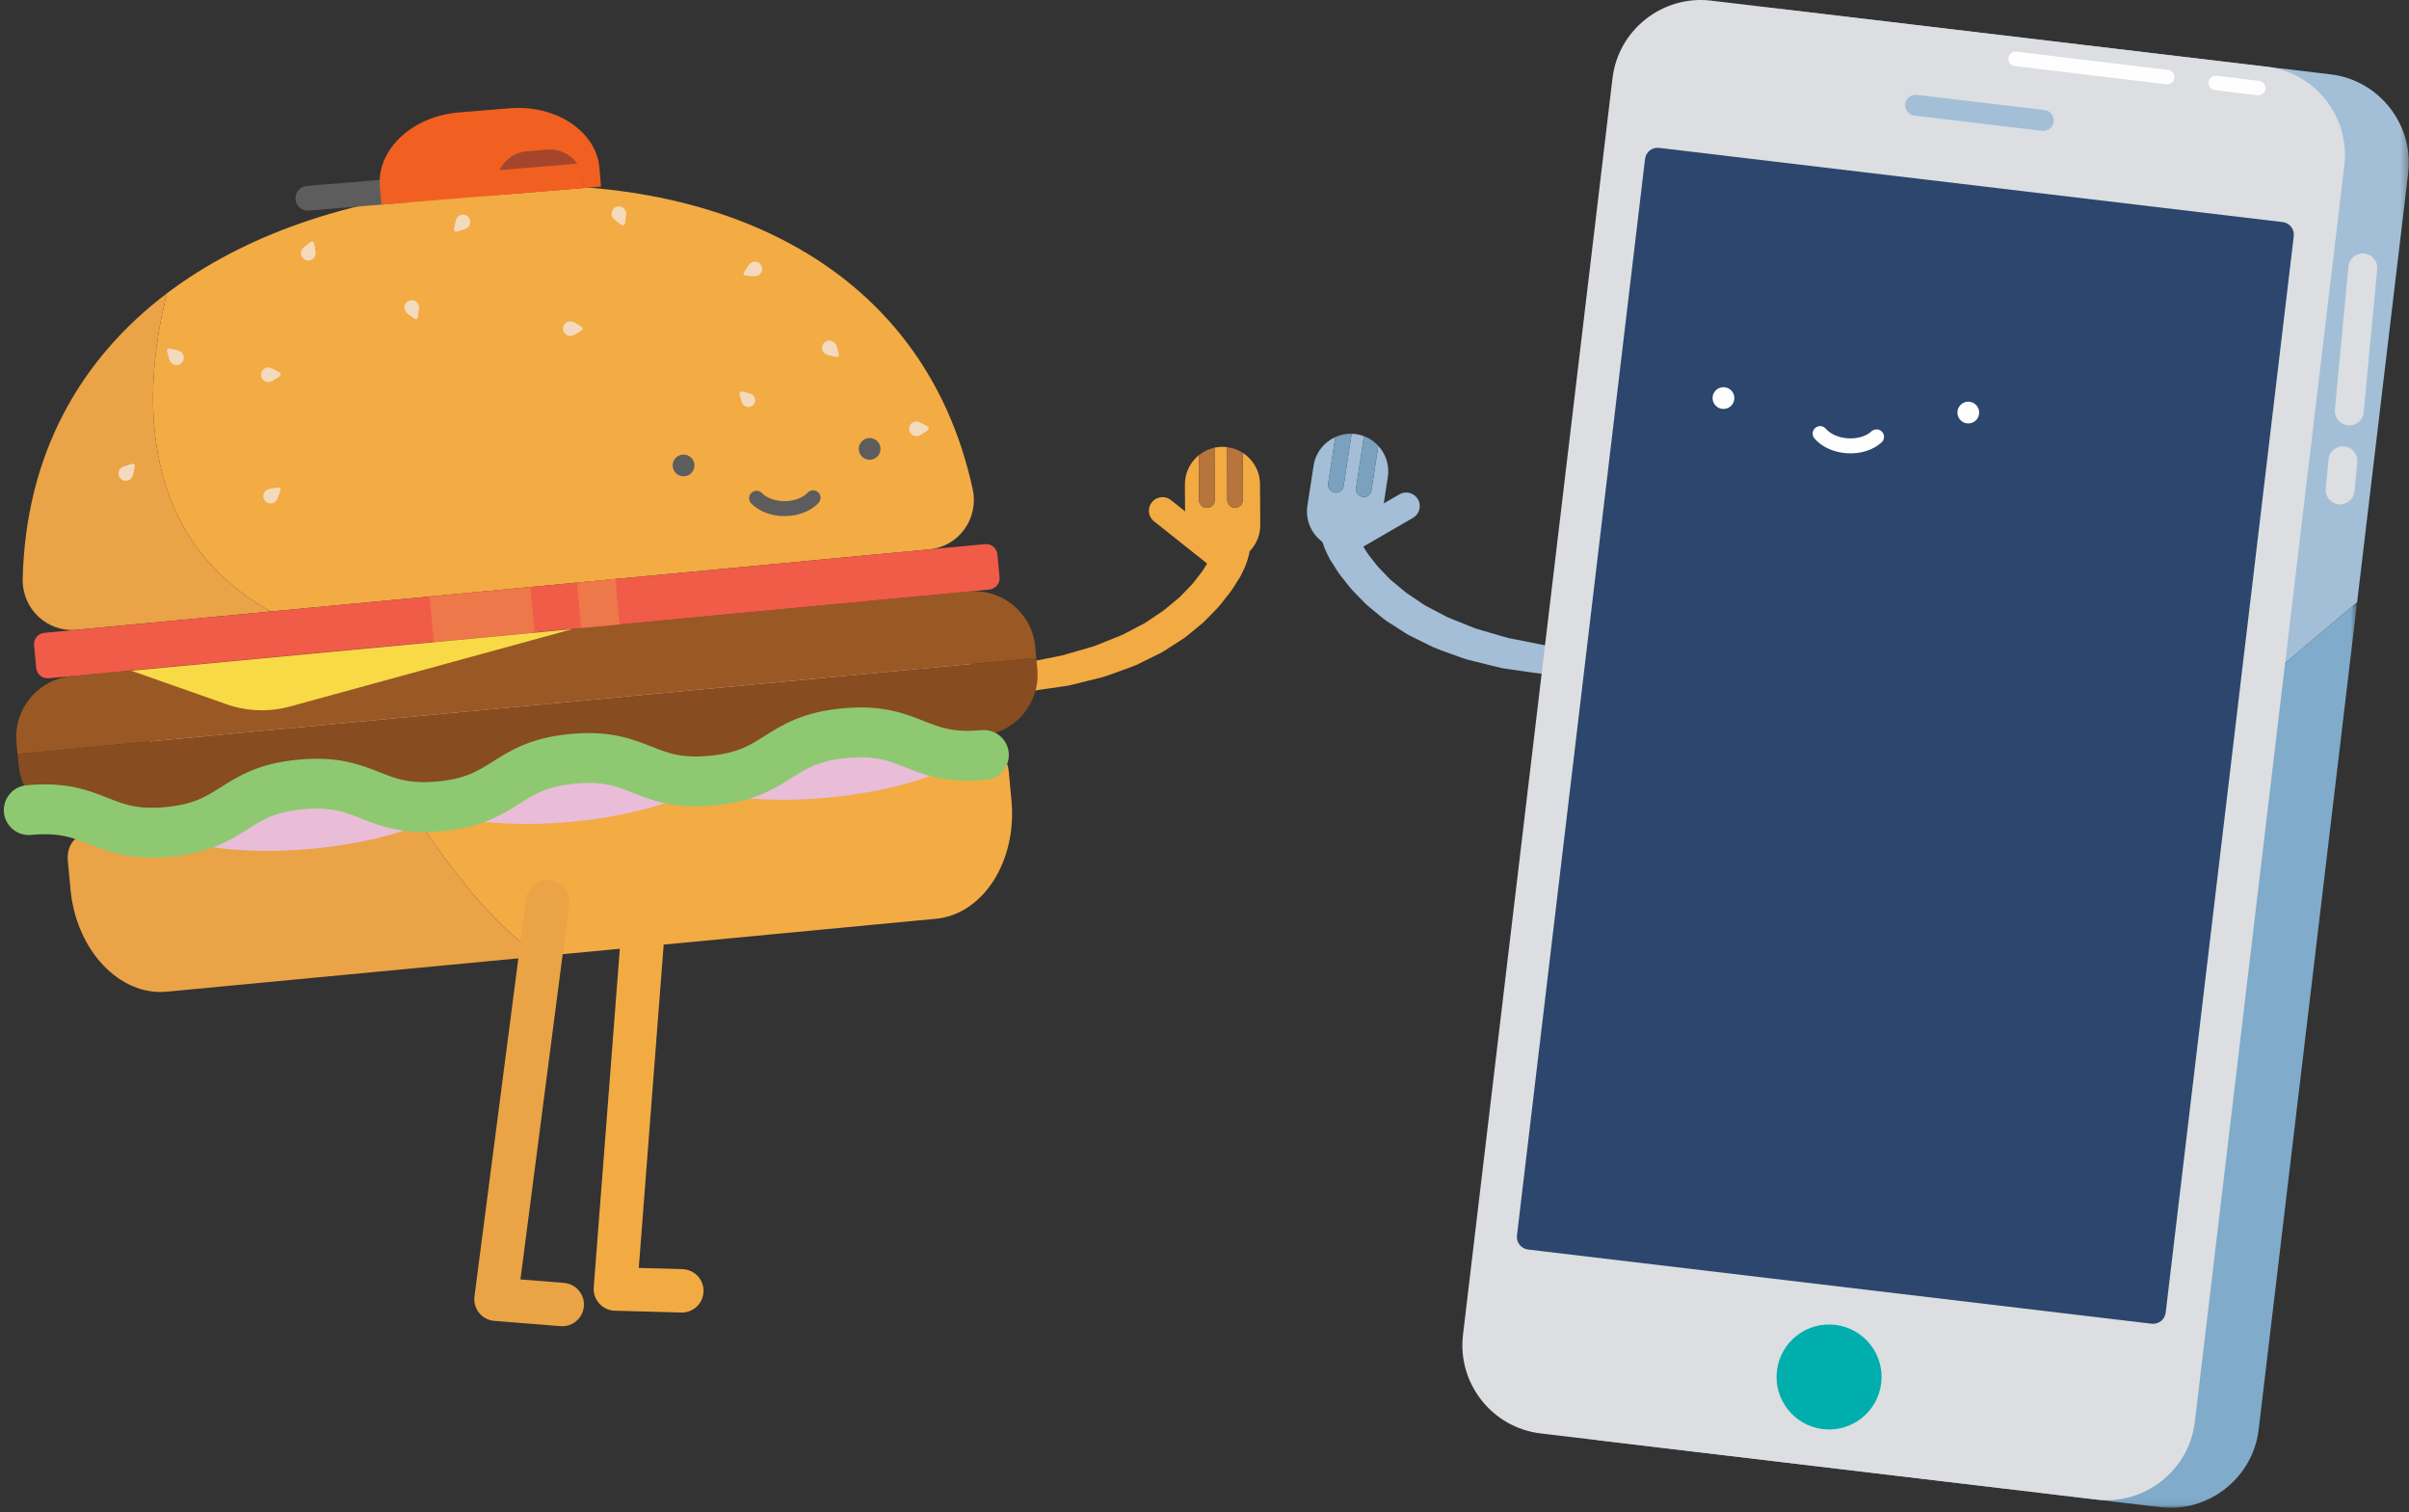 <?xml version="1.0" encoding="UTF-8" standalone="no"?>
<svg width="333px" height="209px" viewBox="0 0 333 209" version="1.1" xmlns="http://www.w3.org/2000/svg" xmlns:xlink="http://www.w3.org/1999/xlink">
    <rect x="0" y="0" width="333" height="209" fill="#333333" stroke="none"/>
    <!-- Generator: Sketch 39.1 (31720) - http://www.bohemiancoding.com/sketch -->
    <title>Page 1</title>
    <desc>Created with Sketch.</desc>
    <defs>
        <polygon id="path-1" points="122.686 205.442 122.686 0.125 0.681 0.125 0.681 205.442"></polygon>
        <polygon id="path-3" points="0.566 125.941 53.375 125.941 53.375 0.789 0.566 0.789"></polygon>
    </defs>
    <g id="Sender-UX" stroke="none" stroke-width="1" fill="none" fill-rule="evenodd">
        <g id="Base" transform="translate(-20, -185)">
            <g id="Page-1" transform="translate(22, 185)">
                <path d="M172.21,72.541 L172.173,66.918 C172.161,65.095 171.21,63.501 169.783,62.584 L169.808,69.1 C169.811,69.697 169.328,70.183 168.731,70.186 C168.673,70.186 168.616,70.182 168.56,70.173 C168.044,70.094 167.647,69.648 167.645,69.108 L167.617,61.804 C167.397,61.777 167.174,61.759 166.947,61.76 C166.583,61.763 166.229,61.803 165.886,61.877 L165.914,69.126 C165.916,69.723 165.434,70.209 164.837,70.211 C164.779,70.211 164.721,70.207 164.667,70.198 C164.15,70.119 163.753,69.674 163.751,69.134 L163.727,62.911 C162.538,63.87 161.779,65.339 161.79,66.986 L161.827,72.61 C161.846,75.478 164.186,77.786 167.053,77.767 C169.921,77.749 172.229,75.409 172.21,72.541" id="Fill-1" fill="#F2AB43"></path>
                <path d="M164.667,70.199 C164.722,70.208 164.779,70.212 164.837,70.212 C165.434,70.209 165.916,69.723 165.914,69.126 L165.886,61.876 C165.08,62.05 164.346,62.411 163.727,62.911 L163.751,69.134 C163.753,69.673 164.15,70.119 164.667,70.199" id="Fill-3" fill="#B7743C"></path>
                <path d="M168.561,70.173 C168.616,70.182 168.673,70.186 168.731,70.186 C169.328,70.183 169.81,69.697 169.808,69.1 L169.783,62.584 C169.144,62.173 168.407,61.9 167.617,61.803 L167.645,69.108 C167.647,69.647 168.044,70.093 168.561,70.173" id="Fill-5" fill="#B7743C"></path>
                <path d="M158.691,70.591 L165.979,76.385" id="Stroke-7" stroke="#F2AB43" stroke-width="3.751" stroke-linecap="round" stroke-linejoin="round"></path>
                <path d="M170.772,73.724 C170.772,73.724 170.785,73.777 170.809,73.88 C170.837,73.97 170.848,74.162 170.857,74.394 C170.886,74.899 170.84,75.495 170.721,76.298 C170.559,77.065 170.307,77.999 169.818,78.962 C169.696,79.204 169.578,79.458 169.441,79.711 C169.288,79.952 169.131,80.2 168.97,80.455 C168.633,80.953 168.333,81.52 167.916,82.029 C167.509,82.545 167.086,83.082 166.647,83.639 C166.192,84.18 165.661,84.678 165.145,85.221 C164.882,85.487 164.616,85.756 164.346,86.03 C164.052,86.273 163.755,86.518 163.455,86.767 C162.847,87.255 162.251,87.791 161.596,88.26 C160.919,88.693 160.232,89.135 159.536,89.582 C159.184,89.796 158.846,90.045 158.477,90.234 C158.106,90.418 157.734,90.603 157.359,90.789 C156.611,91.159 155.856,91.531 155.099,91.905 C154.323,92.225 153.529,92.501 152.74,92.79 C151.947,93.061 151.167,93.386 150.367,93.607 C149.563,93.808 148.762,94.009 147.967,94.207 C147.172,94.399 146.388,94.613 145.607,94.78 C144.82,94.894 144.042,95.007 143.277,95.119 C141.746,95.315 140.276,95.617 138.869,95.64 C137.467,95.706 136.141,95.768 134.916,95.825 C133.694,95.921 132.578,95.815 131.589,95.802 C130.602,95.768 129.741,95.737 129.031,95.711 C127.616,95.648 126.808,95.612 126.808,95.612 C125.996,95.575 125.366,94.887 125.402,94.075 C125.437,93.314 126.042,92.715 126.784,92.671 L126.899,92.664 C126.899,92.664 127.683,92.621 129.055,92.544 C129.74,92.512 130.571,92.473 131.524,92.429 C132.474,92.37 133.555,92.395 134.711,92.213 C135.867,92.073 137.12,91.921 138.446,91.76 C139.782,91.671 141.135,91.306 142.554,91.048 C143.261,90.909 143.979,90.766 144.708,90.623 C145.422,90.44 146.131,90.213 146.853,90.01 C147.573,89.801 148.298,89.591 149.026,89.38 C149.746,89.151 150.427,88.827 151.131,88.558 C151.825,88.267 152.539,88.018 153.22,87.716 C153.876,87.37 154.531,87.026 155.179,86.685 C155.504,86.516 155.828,86.347 156.149,86.18 C156.469,86.009 156.749,85.785 157.047,85.593 C157.637,85.197 158.219,84.805 158.79,84.42 C159.339,84.009 159.834,83.555 160.344,83.141 C160.598,82.931 160.847,82.724 161.094,82.519 C161.316,82.29 161.534,82.063 161.748,81.838 C162.169,81.384 162.615,80.97 162.984,80.523 C163.339,80.065 163.682,79.622 164.011,79.198 C164.354,78.782 164.579,78.321 164.852,77.918 C164.981,77.712 165.108,77.513 165.23,77.318 C165.337,77.116 165.44,76.921 165.541,76.731 C165.988,75.99 166.353,75.347 166.712,74.821 C167.04,74.304 167.348,73.863 167.535,73.637 C167.633,73.508 167.722,73.423 167.78,73.323 C167.84,73.236 167.872,73.19 167.872,73.19 L167.886,73.171 C168.396,72.443 169.399,72.265 170.128,72.775 C170.464,73.01 170.684,73.354 170.772,73.724" id="Fill-9" fill="#F2AB43"></path>
                <g id="Group-21" transform="translate(178.417, 59.859)">
                    <path d="M0.305,10.048 L1.164,4.489 C1.443,2.689 2.617,1.251 4.162,0.553 L3.185,6.994 C3.095,7.585 3.501,8.137 4.091,8.226 C4.149,8.234 4.206,8.239 4.262,8.239 C4.785,8.235 5.243,7.853 5.323,7.319 L6.419,0.098 C6.641,0.102 6.864,0.117 7.088,0.152 C7.448,0.207 7.793,0.299 8.121,0.422 L7.033,7.589 C6.943,8.18 7.35,8.732 7.94,8.821 C7.997,8.829 8.054,8.834 8.11,8.834 C8.633,8.83 9.091,8.448 9.172,7.914 L10.105,1.761 C11.142,2.884 11.677,4.449 11.426,6.076 L10.567,11.634 C10.128,14.468 7.476,16.409 4.643,15.972 C1.809,15.533 -0.133,12.881 0.305,10.048" id="Fill-11" fill="#A3BED6"></path>
                    <path d="M8.11,8.833 C8.054,8.833 7.997,8.829 7.94,8.821 C7.35,8.732 6.943,8.18 7.033,7.589 L8.121,0.422 C8.892,0.711 9.566,1.177 10.105,1.761 L9.172,7.914 C9.091,8.448 8.633,8.83 8.11,8.833" id="Fill-13" fill="#7AA1BE"></path>
                    <path d="M4.262,8.238 C4.206,8.238 4.149,8.234 4.091,8.226 C3.501,8.137 3.095,7.585 3.185,6.994 L4.161,0.553 C4.855,0.24 5.623,0.077 6.419,0.097 L5.323,7.319 C5.242,7.853 4.785,8.235 4.262,8.238" id="Fill-15" fill="#7AA1BE"></path>
                    <path d="M13.964,10.095 L5.906,14.762" id="Stroke-17" stroke="#A3BED6" stroke-width="3.751" stroke-linecap="round" stroke-linejoin="round"></path>
                    <path d="M4.977,10.907 C4.977,10.907 5.008,10.953 5.069,11.039 C5.127,11.139 5.216,11.224 5.313,11.354 C5.501,11.58 5.809,12.022 6.137,12.537 C6.495,13.064 6.86,13.707 7.307,14.448 C7.408,14.637 7.512,14.833 7.618,15.034 C7.741,15.229 7.868,15.429 7.997,15.634 C8.27,16.037 8.494,16.499 8.837,16.915 C9.167,17.339 9.51,17.782 9.864,18.239 C10.233,18.688 10.68,19.1 11.1,19.555 C11.315,19.779 11.533,20.006 11.754,20.236 C12.001,20.441 12.251,20.649 12.503,20.858 C13.014,21.273 13.509,21.725 14.058,22.137 C14.631,22.522 15.212,22.914 15.8,23.309 C16.1,23.502 16.38,23.726 16.7,23.896 C17.021,24.064 17.345,24.233 17.669,24.402 C18.318,24.743 18.972,25.087 19.629,25.432 C20.31,25.735 21.024,25.984 21.718,26.274 C22.421,26.544 23.103,26.868 23.823,27.097 C24.551,27.308 25.277,27.518 25.996,27.726 C26.718,27.931 27.427,28.157 28.141,28.34 C28.868,28.484 29.588,28.625 30.294,28.764 C31.714,29.023 33.066,29.387 34.403,29.477 C35.728,29.637 36.981,29.79 38.138,29.929 C39.293,30.112 40.374,30.086 41.325,30.146 C42.278,30.19 43.11,30.229 43.793,30.26 C45.166,30.337 45.95,30.382 45.95,30.382 L46.057,30.387 C46.869,30.432 47.491,31.127 47.445,31.94 C47.403,32.699 46.784,33.293 46.041,33.328 C46.041,33.328 45.233,33.365 43.818,33.428 C43.108,33.453 42.247,33.484 41.259,33.52 C40.27,33.532 39.154,33.638 37.932,33.541 C36.707,33.484 35.382,33.422 33.98,33.356 C32.573,33.333 31.102,33.032 29.572,32.836 C28.807,32.724 28.029,32.611 27.242,32.497 C26.461,32.33 25.676,32.116 24.881,31.924 C24.087,31.726 23.286,31.525 22.482,31.324 C21.683,31.102 20.902,30.777 20.108,30.506 C19.32,30.217 18.526,29.942 17.751,29.622 C16.993,29.248 16.238,28.875 15.49,28.506 C15.115,28.32 14.743,28.135 14.371,27.95 C14.003,27.762 13.664,27.513 13.312,27.298 C12.616,26.852 11.929,26.41 11.253,25.976 C10.598,25.507 10.001,24.971 9.394,24.484 C9.093,24.235 8.796,23.989 8.502,23.746 C8.233,23.473 7.966,23.204 7.704,22.937 C7.188,22.395 6.657,21.897 6.202,21.356 C5.763,20.799 5.339,20.262 4.932,19.745 C4.517,19.237 4.215,18.67 3.879,18.172 C3.718,17.917 3.561,17.669 3.407,17.427 C3.271,17.175 3.153,16.92 3.031,16.679 C2.542,15.716 2.29,14.782 2.128,14.014 C2.008,13.212 1.962,12.616 1.991,12.111 C2,11.878 2.011,11.686 2.04,11.596 C2.064,11.494 2.077,11.441 2.077,11.441 C2.281,10.576 3.149,10.04 4.014,10.244 C4.413,10.338 4.743,10.574 4.961,10.886 L4.977,10.907 Z" id="Fill-19" fill="#A3BED6"></path>
                </g>
                <g id="Group-24" transform="translate(208.288, 0.925)">
                    <mask id="mask-2" fill="white">
                        <use xlink:href="#path-1"></use>
                    </mask>
                    <g id="Clip-23"></g>
                    <path d="M62.729,202.729 L101.029,94.577 L115.538,82.328 L122.6,22.975 C123.396,16.278 118.57,10.148 111.874,9.351 L35.058,0.211 C28.362,-0.586 22.232,4.241 21.435,10.937 L0.767,184.631 C-0.029,191.327 4.798,197.457 11.493,198.254 L71.897,205.442 L62.729,202.729 Z" id="Fill-22" fill="#A2BFD7" mask="url(#mask-2)"></path>
                </g>
                <g id="Group-27" transform="translate(270.451, 82.464)">
                    <mask id="mask-4" fill="white">
                        <use xlink:href="#path-3"></use>
                    </mask>
                    <g id="Clip-26"></g>
                    <path d="M0.566,121.19 L9.733,123.903 L26.145,125.856 C32.841,126.652 38.972,121.826 39.769,115.129 L53.375,0.789 L38.866,13.038 L0.566,121.19 Z" id="Fill-25" fill="#80ABCB" mask="url(#mask-4)"></path>
                </g>
                <path d="M287.771,207.27 L210.957,198.129 C204.26,197.333 199.433,191.202 200.23,184.506 L220.897,10.813 C221.694,4.116 227.825,-0.711 234.521,0.086 L311.336,9.227 C318.032,10.023 322.859,16.154 322.062,22.85 L301.395,196.544 C300.598,203.239 294.467,208.066 287.771,207.27" id="Fill-28" fill="#DCDEE1"></path>
                <path d="M280.283,18.081 L262.63,15.981 C261.841,15.887 261.273,15.165 261.366,14.376 L261.366,14.376 C261.46,13.588 262.182,13.019 262.97,13.113 L280.624,15.214 C281.412,15.307 281.981,16.03 281.887,16.818 C281.793,17.607 281.071,18.175 280.283,18.081" id="Fill-30" fill="#A2BFD7"></path>
                <path d="M258.042,191.186 C258.515,187.206 255.673,183.597 251.693,183.123 C247.714,182.65 244.103,185.492 243.629,189.472 C243.156,193.451 245.999,197.061 249.978,197.535 C253.958,198.008 257.568,195.166 258.042,191.186" id="Fill-32" fill="#01AEAE"></path>
                <path d="M295.423,182.968 L209.221,172.711 C208.263,172.598 207.578,171.728 207.692,170.77 L225.397,21.968 C225.512,21.01 226.38,20.326 227.339,20.44 L313.542,30.697 C314.5,30.811 315.184,31.68 315.07,32.639 L297.365,181.439 C297.251,182.398 296.381,183.082 295.423,182.968" id="Fill-34" fill="#2C466D"></path>
                <path d="M237.74,55.11 C237.69,55.94 236.978,56.573 236.148,56.524 C235.319,56.475 234.686,55.762 234.735,54.933 C234.784,54.103 235.496,53.47 236.326,53.519 C237.156,53.568 237.789,54.281 237.74,55.11" id="Fill-36" fill="#FEFEFE"></path>
                <path d="M271.583,57.114 C271.534,57.944 270.822,58.577 269.992,58.528 C269.162,58.478 268.529,57.765 268.579,56.936 C268.628,56.106 269.34,55.473 270.17,55.523 C271,55.572 271.633,56.284 271.583,57.114" id="Fill-38" fill="#FEFEFE"></path>
                <path d="M257.396,60.383 C256.498,61.218 255.031,61.716 253.407,61.62 C251.79,61.524 250.397,60.862 249.602,59.934" id="Stroke-40" stroke="#FEFEFE" stroke-width="2.068" stroke-linecap="round"></path>
                <path d="M137.44,106.616 C137.269,104.796 135.98,103.43 134.561,103.565 L124.334,104.534 L54.393,111.163 C57.556,116.159 65.555,127.988 72.834,132.165 L124.802,127.238 L127.369,126.995 C133.902,126.376 138.605,119.018 137.819,110.645 L137.44,106.616 Z" id="Fill-42" fill="#F3AB44"></path>
                <path d="M54.394,111.164 L19.861,114.437 L9.634,115.406 C8.214,115.541 7.202,117.125 7.373,118.945 L7.751,122.974 C8.537,131.347 14.526,137.692 21.059,137.072 L33.856,135.859 L72.833,132.164 C65.556,127.988 57.556,116.158 54.394,111.164" id="Fill-44" fill="#EAA346"></path>
                <path d="M132.461,67.637 C125.59,35.864 95.875,22.912 61.973,26.109 C46.011,27.613 31.766,32.452 21.078,40.539 C18.225,51.74 15.747,73.627 35.451,84.518 L126.442,75.939 C130.541,75.553 133.332,71.661 132.461,67.637" id="Fill-46" fill="#F3AB44"></path>
                <path d="M21.078,40.539 C9.062,49.63 1.54,62.829 1.137,80.028 C1.041,84.14 4.508,87.435 8.603,87.049 L35.451,84.518 C15.747,73.627 18.225,51.741 21.078,40.539" id="Fill-48" fill="#EAA346"></path>
                <path d="M97.634,100.991 C98.005,104.929 88.64,109.032 76.717,110.156 C64.795,111.28 54.828,108.999 54.457,105.061 C54.086,101.124 63.451,97.02 75.373,95.897 C87.296,94.772 97.263,97.053 97.634,100.991 L97.634,100.991 Z" id="Stroke-50" stroke="#E9BDD8" stroke-width="6.892" stroke-linecap="round"></path>
                <path d="M61.793,104.717 C62.164,108.655 52.8,112.758 40.876,113.883 C28.954,115.007 18.987,112.726 18.616,108.788 C18.245,104.851 27.61,100.747 39.532,99.623 C51.455,98.499 61.422,100.779 61.793,104.717 L61.793,104.717 Z" id="Stroke-52" stroke="#E9BDD8" stroke-width="6.892" stroke-linecap="round"></path>
                <path d="M133.101,97.647 C133.473,101.585 124.108,105.688 112.185,106.812 C100.262,107.936 90.296,105.656 89.924,101.717 C89.553,97.78 98.918,93.677 110.84,92.553 C122.764,91.428 132.73,93.709 133.101,97.647 L133.101,97.647 Z" id="Stroke-54" stroke="#E9BDD8" stroke-width="6.892" stroke-linecap="round"></path>
                <path d="M0.572,105.749 C1.01,110.398 5.134,113.811 9.782,113.373 L133.765,101.683 C138.413,101.245 141.826,97.122 141.388,92.474 L141.242,90.928 L0.427,104.204 L0.572,105.749 Z" id="Fill-56" fill="#874C1F"></path>
                <path d="M131.886,81.76 L7.903,93.449 C3.256,93.887 -0.158,98.011 0.281,102.659 L0.426,104.204 L141.242,90.928 L141.096,89.384 C140.659,84.735 136.535,81.322 131.886,81.76" id="Fill-58" fill="#9A5924"></path>
                <path d="M93.988,64.204 C94.061,65.032 93.449,65.762 92.621,65.835 C91.793,65.909 91.063,65.297 90.989,64.468 C90.916,63.641 91.528,62.91 92.356,62.837 C93.184,62.764 93.914,63.375 93.988,64.204" id="Fill-60" fill="#5D5D5D"></path>
                <path d="M119.709,61.915 C119.783,62.743 119.171,63.473 118.343,63.546 C117.515,63.62 116.785,63.008 116.711,62.179 C116.638,61.352 117.25,60.621 118.078,60.548 C118.905,60.475 119.636,61.086 119.709,61.915" id="Fill-62" fill="#5D5D5D"></path>
                <path d="M110.395,68.807 C109.554,69.7 108.123,70.293 106.495,70.303 C104.876,70.314 103.443,69.745 102.589,68.871" id="Stroke-64" stroke="#5D5D5D" stroke-width="2.068" stroke-linecap="round"></path>
                <path d="M40.413,25.697 L53.934,24.589 C54.871,24.512 55.701,25.215 55.778,26.153 L55.778,26.153 C55.854,27.089 55.15,27.919 54.214,27.996 L40.692,29.104 C39.755,29.181 38.926,28.478 38.849,27.54 C38.772,26.604 39.475,25.774 40.413,25.697" id="Fill-66" fill="#5D5D5D"></path>
                <path d="M50.719,28.28 L50.509,25.724 C50.093,20.649 55.008,16.065 61.431,15.539 L68.431,14.965 C74.854,14.438 80.45,18.16 80.866,23.235 L81.076,25.791" id="Fill-68" fill="#F16021"></path>
                <path d="M66.758,26.952 L66.657,25.721 C66.457,23.276 68.353,21.107 70.871,20.901 L73.616,20.676 C76.134,20.469 78.358,22.3 78.559,24.746 L78.66,25.976" id="Fill-70" fill="#A5462C"></path>
                <polyline id="Fill-72" fill="#F16021" points="64.858 23.688 78.379 22.579 78.659 25.986 65.137 27.095"></polyline>
                <path d="M134.748,81.491 L4.72,93.749 C3.853,93.83 3.085,93.194 3.003,92.327 L2.707,89.188 C2.625,88.321 3.261,87.553 4.129,87.471 L134.156,75.212 C135.023,75.131 135.791,75.767 135.873,76.634 L136.169,79.773 C136.251,80.64 135.615,81.409 134.748,81.491" id="Fill-74" fill="#F05C48"></path>
                <polygon id="Fill-76" fill="#ED784A" points="71.906 87.424 57.962 88.738 57.37 82.46 71.314 81.145"></polygon>
                <polygon id="Fill-78" fill="#ED784A" points="83.654 86.308 78.343 86.808 77.751 80.53 83.062 80.029"></polygon>
                <path d="M16.157,92.713 L29.318,97.343 C32.14,98.336 35.198,98.445 38.085,97.653 L77.058,86.971" id="Fill-80" fill="#F8DA47"></path>
                <path d="M1.975,111.973 C11.372,111.088 11.823,115.874 21.22,114.988 C30.618,114.102 30.167,109.316 39.565,108.429 C48.963,107.544 49.414,112.329 58.813,111.444 C68.211,110.557 67.76,105.772 77.158,104.885 C86.557,104 87.008,108.785 96.406,107.9 C105.806,107.013 105.355,102.227 114.755,101.341 C124.155,100.455 124.606,105.241 134.006,104.355" id="Stroke-82" stroke="#8EC971" stroke-width="6.892" stroke-linecap="round"></path>
                <path d="M35.052,50.789 C35.61,50.765 36.082,51.197 36.106,51.754 C36.131,52.312 35.699,52.784 35.141,52.809 C34.584,52.833 34.112,52.401 34.088,51.843 C34.062,51.286 34.494,50.814 35.052,50.789" id="Fill-84" fill="#F3DABD"></path>
                <polyline id="Fill-86" fill="#F3DABD" points="36.626 51.48 35.577 50.911 35.653 52.641 36.65 51.981"></polyline>
                <path d="M36.7,51.519 L35.955,51.116 C35.789,51.026 35.588,51.151 35.596,51.341 L35.635,52.211 C35.643,52.4 35.855,52.508 36.012,52.403 L36.718,51.936 C36.871,51.835 36.861,51.607 36.7,51.519" id="Fill-88" fill="#F3DABD"></path>
                <path d="M124.625,58.266 C125.182,58.242 125.654,58.674 125.678,59.231 C125.703,59.789 125.271,60.26 124.713,60.285 C124.156,60.31 123.684,59.878 123.66,59.32 C123.635,58.763 124.067,58.291 124.625,58.266" id="Fill-90" fill="#F3DABD"></path>
                <polyline id="Fill-92" fill="#F3DABD" points="126.198 58.956 125.15 58.388 125.226 60.118 126.223 59.458"></polyline>
                <path d="M126.272,58.996 L125.528,58.593 C125.361,58.503 125.16,58.628 125.169,58.818 L125.207,59.688 C125.215,59.877 125.427,59.985 125.584,59.88 L126.291,59.413 C126.443,59.312 126.434,59.084 126.272,58.996" id="Fill-94" fill="#F3DABD"></path>
                <path d="M102.808,38.077 C102.309,38.327 101.702,38.124 101.453,37.625 C101.203,37.125 101.406,36.519 101.905,36.27 C102.404,36.02 103.011,36.223 103.26,36.722 C103.51,37.221 103.307,37.828 102.808,38.077" id="Fill-96" fill="#F3DABD"></path>
                <polyline id="Fill-98" fill="#F3DABD" points="101.09 38.088 102.279 38.18 101.506 36.631 100.863 37.64"></polyline>
                <path d="M101.006,38.081 L101.851,38.147 C102.039,38.161 102.171,37.964 102.087,37.795 L101.697,37.016 C101.612,36.846 101.376,36.834 101.274,36.994 L100.82,37.708 C100.721,37.863 100.823,38.067 101.006,38.081" id="Fill-100" fill="#F3DABD"></path>
                <path d="M34.757,67.803 C35.186,67.447 35.823,67.507 36.179,67.936 C36.535,68.366 36.476,69.003 36.046,69.359 C35.617,69.715 34.98,69.656 34.624,69.225 C34.268,68.796 34.327,68.159 34.757,67.803" id="Fill-102" fill="#F3DABD"></path>
                <polyline id="Fill-104" fill="#F3DABD" points="36.428 67.403 35.249 67.583 36.354 68.916 36.75 67.788"></polyline>
                <path d="M36.511,67.39 L35.674,67.518 C35.487,67.547 35.403,67.768 35.523,67.914 L36.079,68.585 C36.2,68.731 36.434,68.689 36.497,68.51 L36.777,67.712 C36.838,67.538 36.693,67.363 36.511,67.39" id="Fill-106" fill="#F3DABD"></path>
                <path d="M113.331,47.338 C113.738,47.72 113.758,48.359 113.377,48.766 C112.995,49.173 112.355,49.193 111.948,48.811 C111.542,48.429 111.521,47.79 111.903,47.383 C112.285,46.976 112.925,46.956 113.331,47.338" id="Fill-108" fill="#F3DABD"></path>
                <polyline id="Fill-110" fill="#F3DABD" points="113.937 48.946 113.611 47.799 112.426 49.061 113.594 49.314"></polyline>
                <path d="M113.96,49.027 L113.729,48.212 C113.677,48.031 113.446,47.974 113.317,48.112 L112.72,48.747 C112.591,48.885 112.661,49.112 112.846,49.152 L113.674,49.331 C113.854,49.37 114.01,49.204 113.96,49.027" id="Fill-112" fill="#F3DABD"></path>
                <path d="M76.829,44.412 C77.387,44.411 77.84,44.864 77.841,45.421 C77.842,45.98 77.389,46.432 76.832,46.433 C76.273,46.434 75.82,45.982 75.82,45.424 C75.819,44.866 76.271,44.413 76.829,44.412" id="Fill-114" fill="#F3DABD"></path>
                <polyline id="Fill-116" fill="#F3DABD" points="78.372 45.169 77.348 44.556 77.351 46.288 78.375 45.671"></polyline>
                <path d="M78.444,45.212 L77.717,44.777 C77.555,44.68 77.349,44.797 77.349,44.986 L77.35,45.858 C77.35,46.047 77.557,46.163 77.719,46.066 L78.445,45.63 C78.601,45.535 78.601,45.307 78.444,45.212" id="Fill-118" fill="#F3DABD"></path>
                <path d="M39.674,34.633 C39.878,34.113 40.464,33.857 40.984,34.06 C41.503,34.264 41.76,34.85 41.556,35.37 C41.353,35.889 40.767,36.146 40.247,35.942 C39.727,35.739 39.471,35.153 39.674,34.633" id="Fill-120" fill="#F3DABD"></path>
                <polyline id="Fill-122" fill="#F3DABD" points="40.943 33.474 39.998 34.202 41.611 34.833 41.411 33.654"></polyline>
                <path d="M41.009,33.422 L40.339,33.94 C40.189,34.055 40.222,34.29 40.399,34.359 L41.21,34.677 C41.386,34.746 41.571,34.596 41.539,34.41 L41.398,33.574 C41.367,33.393 41.155,33.31 41.009,33.422" id="Fill-124" fill="#F3DABD"></path>
                <path d="M21.693,50.164 C21.293,49.775 21.285,49.135 21.674,48.735 C22.063,48.336 22.703,48.328 23.103,48.717 C23.503,49.107 23.511,49.746 23.121,50.146 C22.732,50.545 22.092,50.554 21.693,50.164" id="Fill-126" fill="#F3DABD"></path>
                <polyline id="Fill-128" fill="#F3DABD" points="21.118 48.545 21.422 49.699 22.63 48.459 21.466 48.183"></polyline>
                <path d="M21.096,48.464 L21.312,49.283 C21.36,49.466 21.59,49.526 21.722,49.391 L22.33,48.767 C22.462,48.631 22.396,48.403 22.212,48.36 L21.388,48.165 C21.208,48.123 21.049,48.286 21.096,48.464" id="Fill-130" fill="#F3DABD"></path>
                <path d="M100.795,55.987 C100.423,55.624 100.416,55.029 100.778,54.657 C101.141,54.285 101.736,54.277 102.108,54.639 C102.48,55.002 102.487,55.597 102.125,55.97 C101.762,56.341 101.167,56.349 100.795,55.987" id="Fill-132" fill="#F3DABD"></path>
                <polyline id="Fill-134" fill="#F3DABD" points="100.26 54.479 100.544 55.553 101.668 54.399 100.585 54.143"></polyline>
                <path d="M100.24,54.404 L100.441,55.166 C100.486,55.336 100.7,55.392 100.822,55.266 L101.388,54.686 C101.511,54.559 101.45,54.347 101.278,54.307 L100.511,54.125 C100.345,54.087 100.197,54.238 100.24,54.404" id="Fill-136" fill="#F3DABD"></path>
                <path d="M14.639,64.769 C15.013,64.356 15.653,64.324 16.066,64.699 C16.479,65.074 16.511,65.713 16.135,66.126 C15.761,66.54 15.122,66.571 14.709,66.196 C14.295,65.822 14.264,65.182 14.639,64.769" id="Fill-138" fill="#F3DABD"></path>
                <polyline id="Fill-140" fill="#F3DABD" points="16.236 64.136 15.095 64.482 16.378 65.644 16.61 64.472"></polyline>
                <path d="M16.317,64.112 L15.506,64.358 C15.325,64.412 15.273,64.643 15.413,64.77 L16.059,65.356 C16.199,65.483 16.424,65.409 16.461,65.223 L16.626,64.392 C16.661,64.212 16.493,64.059 16.317,64.112" id="Fill-142" fill="#F3DABD"></path>
                <path d="M55.842,42.105 C56.06,42.619 55.82,43.212 55.306,43.43 C54.792,43.648 54.2,43.408 53.982,42.895 C53.764,42.38 54.003,41.788 54.517,41.57 C55.03,41.352 55.624,41.592 55.842,42.105" id="Fill-144" fill="#F3DABD"></path>
                <polyline id="Fill-146" fill="#F3DABD" points="55.746 43.821 55.911 42.64 54.317 43.315 55.284 44.019"></polyline>
                <path d="M55.734,43.904 L55.852,43.065 C55.878,42.878 55.689,42.733 55.515,42.808 L54.713,43.148 C54.539,43.222 54.512,43.457 54.665,43.569 L55.35,44.067 C55.498,44.175 55.708,44.086 55.734,43.904" id="Fill-148" fill="#F3DABD"></path>
                <path d="M84.471,29.149 C84.689,29.663 84.449,30.256 83.936,30.474 C83.421,30.692 82.829,30.452 82.611,29.939 C82.393,29.424 82.633,28.832 83.146,28.614 C83.659,28.396 84.253,28.636 84.471,29.149" id="Fill-150" fill="#F3DABD"></path>
                <polyline id="Fill-152" fill="#F3DABD" points="84.375 30.865 84.54 29.684 82.947 30.36 83.913 31.064"></polyline>
                <path d="M84.363,30.948 L84.481,30.109 C84.507,29.922 84.319,29.777 84.144,29.852 L83.343,30.192 C83.168,30.266 83.141,30.502 83.294,30.613 L83.979,31.111 C84.127,31.219 84.337,31.13 84.363,30.948" id="Fill-154" fill="#F3DABD"></path>
                <path d="M62.76,31.343 C62.389,31.761 61.751,31.799 61.333,31.429 C60.916,31.058 60.878,30.42 61.248,30.002 C61.618,29.585 62.257,29.546 62.674,29.917 C63.092,30.287 63.13,30.926 62.76,31.343" id="Fill-156" fill="#F3DABD"></path>
                <polyline id="Fill-158" fill="#F3DABD" points="61.169 31.993 62.307 31.636 61.012 30.487 60.792 31.661"></polyline>
                <path d="M61.089,32.018 L61.897,31.764 C62.077,31.708 62.127,31.476 61.985,31.35 L61.334,30.772 C61.191,30.646 60.968,30.723 60.932,30.909 L60.777,31.741 C60.743,31.922 60.914,32.073 61.089,32.018" id="Fill-160" fill="#F3DABD"></path>
                <path d="M324.614,37.03 L322.746,56.803" id="Stroke-162" stroke="#DCDEE1" stroke-width="4" stroke-linecap="round"></path>
                <path d="M321.857,63.696 L321.477,67.714" id="Stroke-164" stroke="#DCDEE1" stroke-width="4" stroke-linecap="round"></path>
                <path d="M304.285,11.466 L310.154,12.173" id="Stroke-166" stroke="#FEFEFE" stroke-width="2" stroke-linecap="round"></path>
                <path d="M276.615,8.135 L297.579,10.659" id="Stroke-168" stroke="#FEFEFE" stroke-width="2" stroke-linecap="round"></path>
                <polyline id="Stroke-170" stroke="#EAA345" stroke-width="6" stroke-linecap="round" stroke-linejoin="round" points="73.699 124.609 66.561 179.582 75.721 180.314"></polyline>
                <polyline id="Stroke-172" stroke="#F2AB43" stroke-width="6" stroke-linecap="round" stroke-linejoin="round" points="87.324 122.897 83.065 178.168 92.25 178.421"></polyline>
                <path d="M202.509,81.689 C203.062,80.722 202.726,79.488 201.759,78.935 L198.694,77.183 C197.726,76.631 196.495,76.966 195.941,77.934 C195.387,78.901 195.723,80.134 196.691,80.687 L199.754,82.44 C200.071,82.62 200.415,82.706 200.755,82.706 C201.455,82.706 202.136,82.341 202.509,81.689 M194.369,50.257 L196.904,47.801 C197.705,47.026 197.725,45.748 196.949,44.948 C196.174,44.147 194.896,44.127 194.095,44.902 L191.56,47.358 C190.76,48.134 190.739,49.411 191.515,50.212 C191.911,50.62 192.438,50.826 192.965,50.826 C193.47,50.826 193.976,50.637 194.369,50.257 M206.165,63.673 C206.165,62.559 205.261,61.655 204.147,61.655 L202.382,61.655 C201.267,61.655 200.364,62.559 200.364,63.673 C200.364,64.788 201.267,65.691 202.382,65.691 L204.147,65.691 C205.261,65.691 206.165,64.788 206.165,63.673 M150.192,67.031 C150.192,65.916 149.288,65.012 148.174,65.012 L146.409,65.012 C145.294,65.012 144.391,65.916 144.391,67.031 C144.391,68.146 145.294,69.049 146.409,69.049 L148.174,69.049 C149.288,69.049 150.192,68.146 150.192,67.031 M175.55,48.749 C176.66,48.646 177.477,47.662 177.373,46.552 L176.065,32.448 C175.961,31.338 174.98,30.519 173.869,30.625 C172.759,30.727 171.942,31.711 172.045,32.821 L173.354,46.925 C173.451,47.972 174.331,48.757 175.361,48.757 C175.424,48.757 175.487,48.755 175.55,48.749 M171.75,94.147 L172.822,90.642 C173.149,89.575 172.549,88.446 171.483,88.121 C170.414,87.794 169.288,88.395 168.963,89.46 L167.89,92.966 C167.564,94.032 168.163,95.16 169.23,95.486 C169.427,95.547 169.625,95.575 169.821,95.575 C170.685,95.575 171.485,95.016 171.75,94.147 M184.327,103.228 C185.426,103.037 186.161,101.992 185.97,100.894 L184.26,91.074 C184.069,89.976 183.024,89.238 181.926,89.432 C180.828,89.623 180.092,90.668 180.284,91.766 L181.993,101.586 C182.164,102.567 183.016,103.258 183.979,103.258 C184.094,103.258 184.21,103.249 184.327,103.228 M164.442,54.849 C163.73,54.849 163.041,54.472 162.673,53.805 L158.635,46.48 C158.098,45.504 158.452,44.276 159.428,43.739 C160.406,43.2 161.633,43.556 162.171,44.532 L166.208,51.856 C166.746,52.832 166.39,54.06 165.415,54.598 C165.106,54.768 164.772,54.849 164.442,54.849" id="Fill-174"></path>
            </g>
        </g>
    </g>
</svg>